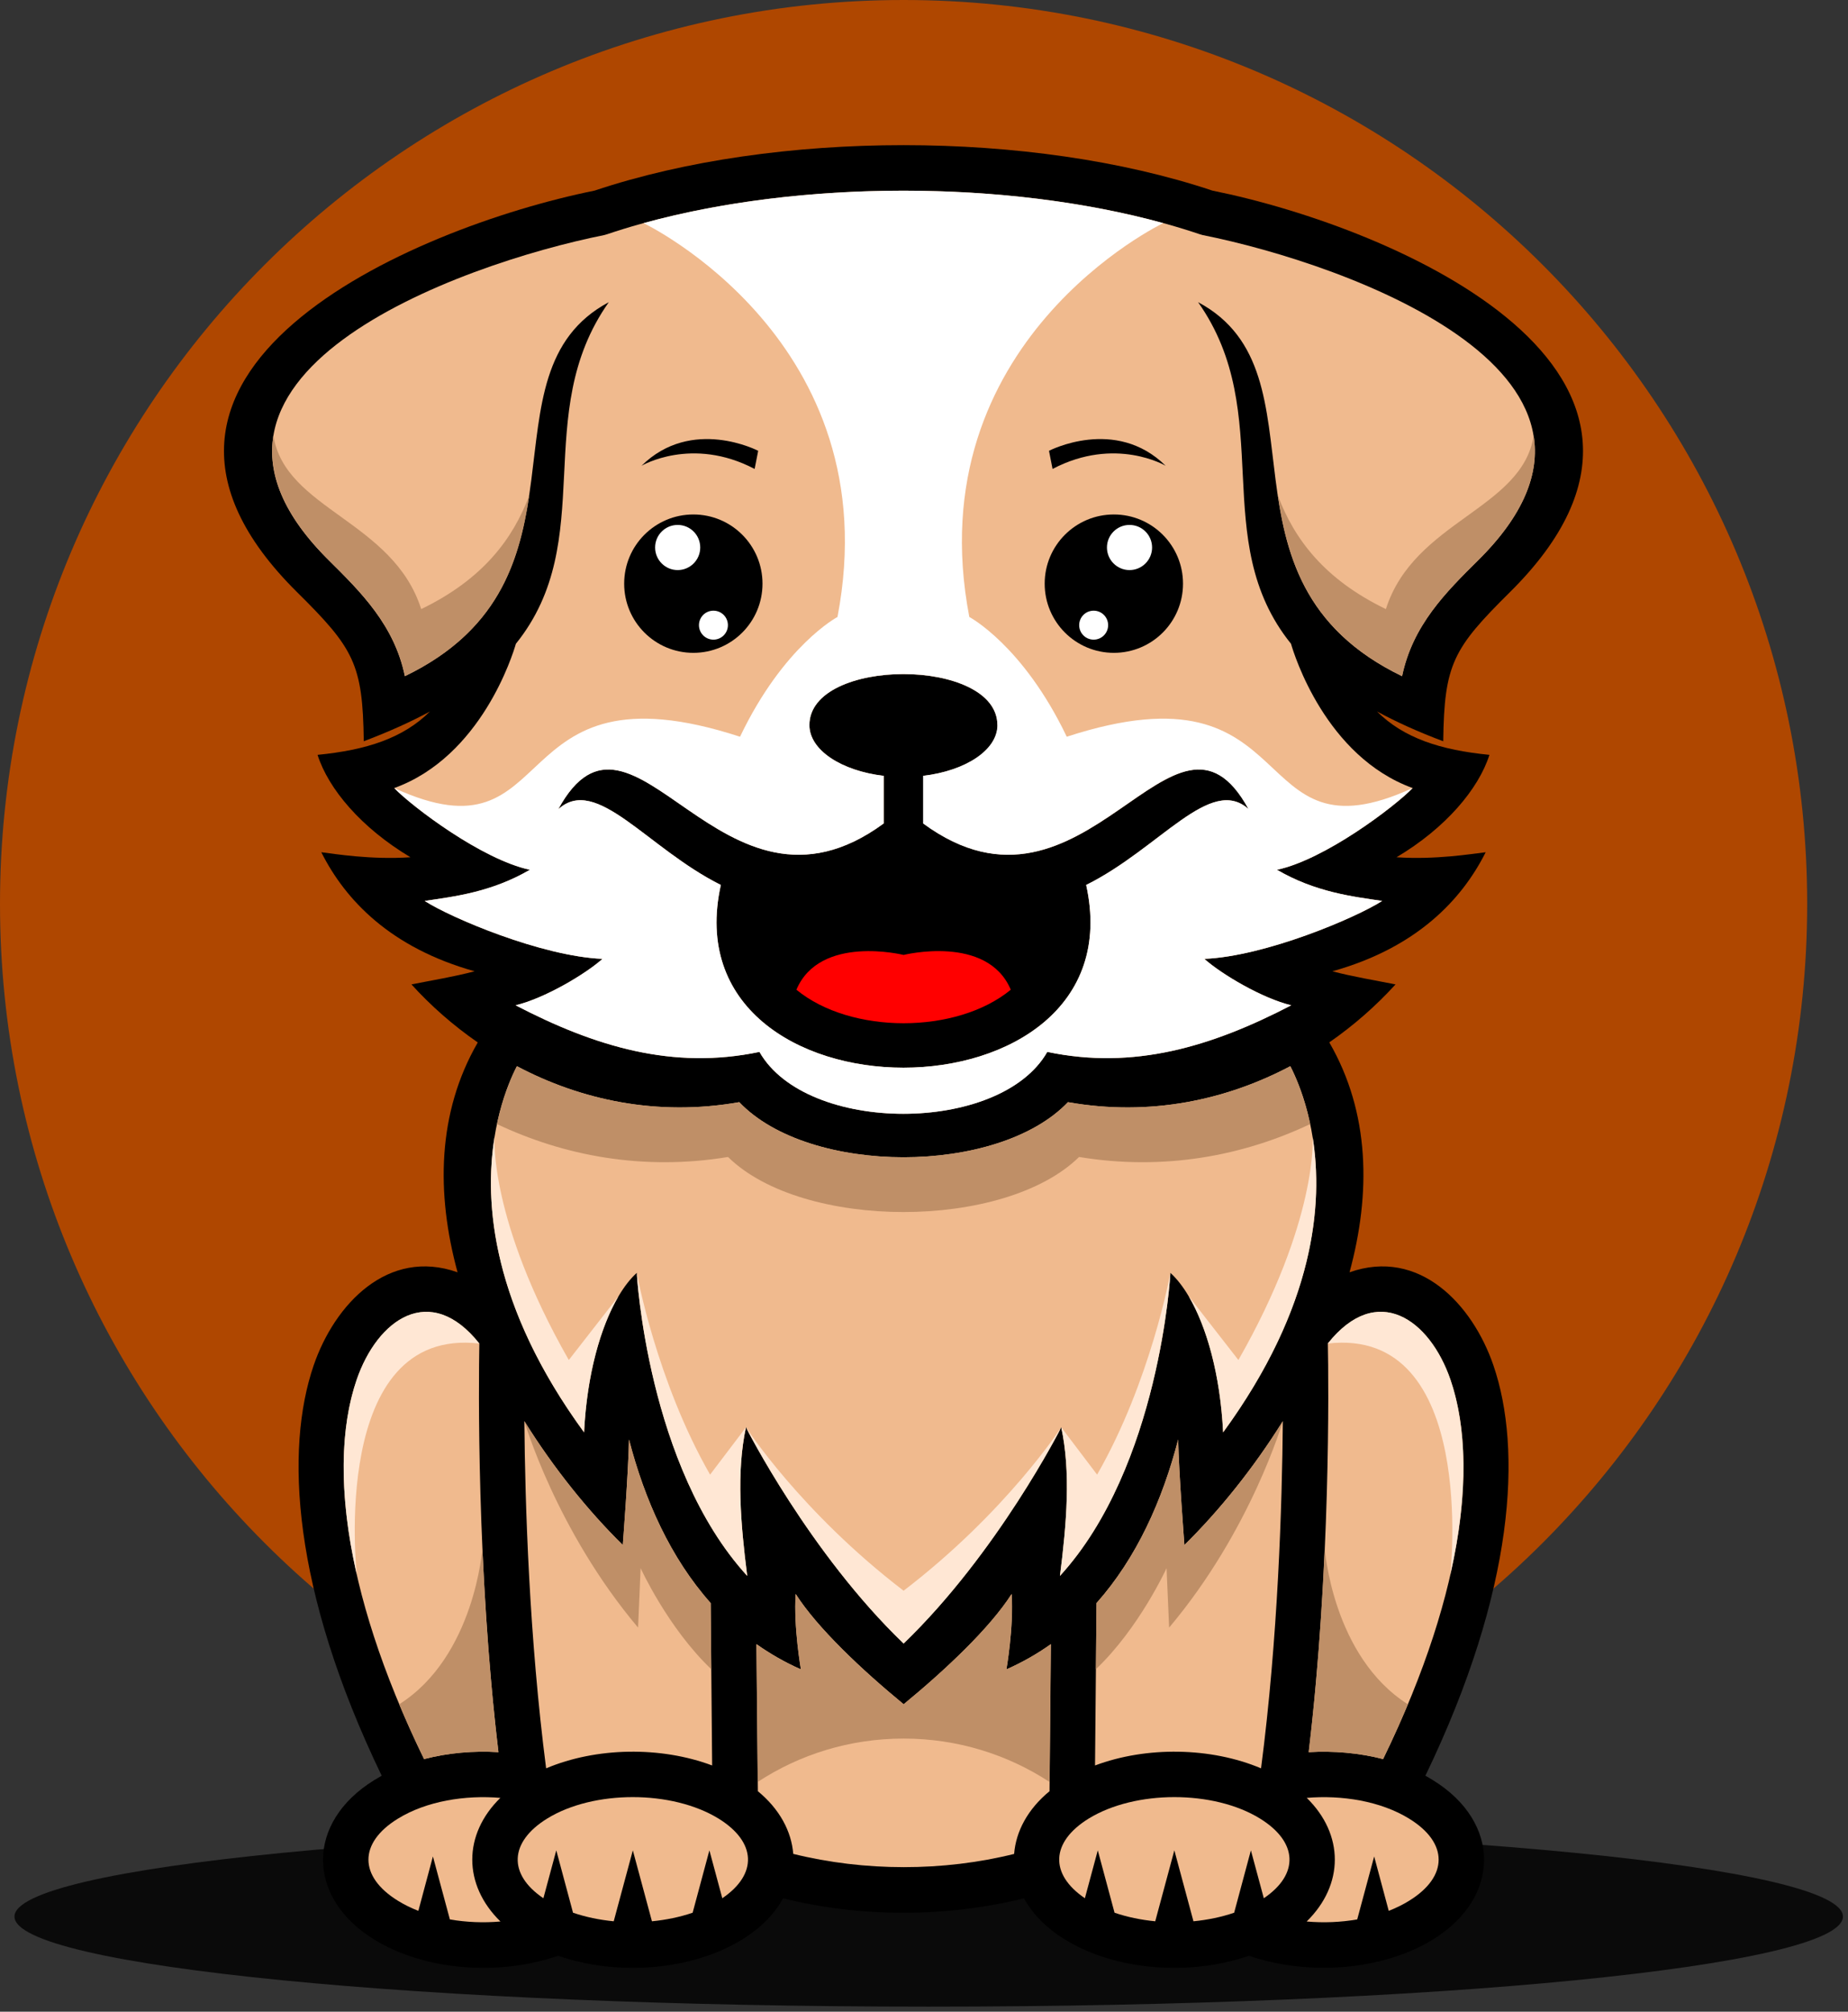 <svg width="102" height="111" viewBox="0 0 102 111" fill="none" xmlns="http://www.w3.org/2000/svg">
<rect x="0" y="0" width="102" height="111" fill="#333333" stroke="none"/>
<g opacity="0.8">
<path d="M51.26 110.722C79.129 110.722 101.721 108.496 101.721 105.751C101.721 103.006 79.129 100.781 51.26 100.781C23.392 100.781 0.799 103.006 0.799 105.751C0.799 108.496 23.392 110.722 51.26 110.722Z" fill="black"/>
</g>
<path d="M49.874 99.747C77.418 99.747 99.747 77.418 99.747 49.874C99.747 22.329 77.418 0 49.874 0C22.329 0 0 22.329 0 49.874C0 77.418 22.329 99.747 49.874 99.747Z" fill="#AF4700"/>
<path d="M73.372 57.52C75.618 61.397 75.672 65.856 74.487 70.202C78.326 68.847 81.268 71.947 82.432 75.346C84.015 79.969 83.634 87.696 78.674 97.98C78.821 98.061 78.963 98.143 79.099 98.23C82.851 100.547 82.851 104.691 79.099 107.013C76.249 108.769 72.132 109.014 68.934 107.915C65.677 109.041 61.566 108.742 58.77 107.013C57.732 106.371 56.981 105.588 56.519 104.745C52.218 105.805 47.524 105.811 43.223 104.745C42.761 105.588 42.01 106.371 40.971 107.013C38.171 108.742 34.059 109.041 30.807 107.915C27.61 109.019 23.493 108.775 20.643 107.013C16.891 104.696 16.891 100.552 20.643 98.23C20.785 98.143 20.926 98.061 21.067 97.98C16.113 87.696 15.727 79.974 17.31 75.346C18.474 71.947 21.421 68.847 25.255 70.202C24.069 65.856 24.129 61.397 26.37 57.52C24.994 56.568 23.765 55.48 22.71 54.317C23.857 54.088 25.07 53.892 26.196 53.593C21.557 52.294 19.061 49.667 17.734 47.024C18.479 47.116 20.491 47.448 22.655 47.301C19.931 45.675 18.125 43.527 17.527 41.651C20.23 41.385 22.248 40.732 23.732 39.258C22.677 39.829 21.47 40.373 20.078 40.901C20.023 36.632 19.534 35.778 16.396 32.673C4.187 20.589 22.634 12.579 32.819 10.517C42.82 7.173 56.916 7.173 66.917 10.517C77.103 12.573 95.549 20.589 83.34 32.673C80.208 35.778 79.713 36.632 79.659 40.901C78.266 40.379 77.059 39.829 76.004 39.258C77.483 40.727 79.501 41.385 82.209 41.651C81.611 43.527 79.805 45.681 77.081 47.301C79.24 47.448 81.252 47.111 82.002 47.024C80.676 49.661 78.185 52.294 73.541 53.593C74.666 53.892 75.879 54.088 77.026 54.317C75.972 55.475 74.743 56.563 73.372 57.514V57.52Z" fill="black"/>
<path d="M64.818 99.16C63.094 99.16 61.37 99.557 60.087 100.345C57.993 101.64 57.922 103.413 59.88 104.74L60.592 102.097L61.517 105.539C62.218 105.778 62.98 105.936 63.763 106.012L64.818 102.097L65.873 106.012C66.656 105.936 67.417 105.778 68.119 105.539L69.043 102.097L69.756 104.74C71.713 103.418 71.643 101.64 69.549 100.345C68.266 99.552 66.542 99.16 64.818 99.16Z" fill="#F0BA8E"/>
<path d="M70.805 78.413C69.179 81.024 67.276 83.373 65.373 85.249C65.373 85.238 65.062 81.247 65.03 79.425C64.16 82.78 62.735 85.962 60.522 88.452L60.44 97.414C63.279 96.349 66.835 96.403 69.603 97.572C70.539 90.399 70.767 83.019 70.805 78.413Z" fill="#F0BA8E"/>
<path d="M72.121 99.198C74.193 101.221 74.193 103.995 72.121 106.023C73.046 106.105 74.003 106.067 74.911 105.909L75.847 102.434L76.651 105.436C77.054 105.278 77.434 105.093 77.782 104.876C79.947 103.538 79.947 101.683 77.782 100.351C76.205 99.378 74.063 99.035 72.11 99.204L72.121 99.198Z" fill="#F0BA8E"/>
<path d="M76.341 97.061C81.051 87.376 81.48 80.284 80.067 76.146C78.919 72.79 76.004 70.718 73.29 74.133C73.334 76.336 73.443 86.56 72.236 96.68C73.6 96.599 75.014 96.718 76.341 97.061Z" fill="#F0BA8E"/>
<path d="M57.813 58.042C62.588 59.042 66.868 57.759 71.273 55.469C69.68 55.089 67.434 53.762 66.477 52.908C69.837 52.767 74.835 50.646 76.292 49.71C74.666 49.471 72.611 49.232 70.484 47.992C73.122 47.432 76.956 44.528 77.973 43.484C73.165 41.743 71.425 36.109 71.257 35.522C66.64 29.796 70.495 22.857 66.128 16.673C73.503 20.605 66.406 32.004 77.385 37.311C77.973 34.494 79.805 32.678 81.584 30.916C91.819 20.785 74.362 14.563 66.379 12.97L66.226 12.926C56.715 9.718 43.016 9.718 33.505 12.926L33.352 12.97C25.375 14.563 7.918 20.785 18.147 30.916C19.925 32.678 21.764 34.494 22.346 37.311C33.325 32.004 26.228 20.611 33.603 16.673C29.236 22.857 33.091 29.79 28.474 35.522C28.306 36.109 26.566 41.743 21.758 43.484C22.775 44.528 26.609 47.432 29.247 47.992C27.12 49.232 25.059 49.471 23.439 49.71C24.891 50.646 29.894 52.767 33.255 52.908C32.297 53.762 30.052 55.089 28.458 55.469C32.863 57.759 37.143 59.042 41.918 58.042C44.517 62.593 55.198 62.593 57.797 58.042H57.813Z" fill="#F0BA8E"/>
<path d="M28.529 58.83C27.463 60.902 24.559 68.51 32.238 79.033C32.455 74.721 33.739 71.507 35.147 70.234C35.147 70.261 35.729 80.92 41.243 86.951C40.873 84.053 40.64 81.219 41.173 78.75C41.173 78.767 44.691 85.7 49.874 90.682C55.056 85.695 58.575 78.767 58.575 78.75C59.108 81.219 58.874 84.053 58.504 86.951C64.018 80.92 64.6 70.261 64.6 70.234C66.009 71.507 67.292 74.715 67.51 79.033C75.189 68.51 72.279 60.902 71.219 58.83C67.711 60.685 63.496 61.62 58.945 60.815C55.084 64.867 44.664 64.867 40.803 60.815C36.251 61.62 32.036 60.685 28.529 58.83Z" fill="#F0BA8E"/>
<path d="M30.144 97.572C32.912 96.403 36.468 96.349 39.307 97.414L39.226 88.452C37.012 85.962 35.587 82.78 34.717 79.425C34.685 81.247 34.375 85.238 34.375 85.249C32.471 83.373 30.568 81.024 28.942 78.413C28.98 83.019 29.214 90.399 30.144 97.578V97.572Z" fill="#F0BA8E"/>
<path d="M27.512 96.68C26.305 86.56 26.419 76.336 26.457 74.133C23.743 70.724 20.828 72.79 19.681 76.146C18.262 80.284 18.697 87.381 23.406 97.061C24.733 96.713 26.147 96.593 27.512 96.68Z" fill="#F0BA8E"/>
<path d="M55.975 102.292C56.073 101.053 56.72 99.829 57.928 98.834L58.004 90.72C57.253 91.253 56.438 91.721 55.551 92.112C55.551 92.112 55.959 89.79 55.839 87.952C54.638 89.834 52.174 92.15 49.879 94.037C47.584 92.15 45.121 89.834 43.919 87.952C43.799 89.79 44.207 92.107 44.207 92.112C43.321 91.721 42.51 91.253 41.754 90.72L41.831 98.834C43.038 99.829 43.685 101.053 43.783 102.292C47.709 103.266 52.06 103.271 55.986 102.292H55.975Z" fill="#F0BA8E"/>
<path d="M61.479 28.387C63.589 28.387 65.296 30.095 65.296 32.205C65.296 34.315 63.589 36.022 61.479 36.022C59.369 36.022 57.661 34.315 57.661 32.205C57.661 30.095 59.369 28.387 61.479 28.387Z" fill="black"/>
<path d="M57.9 24.874C57.9 24.874 61.566 22.965 64.339 25.701C64.339 25.701 61.566 24.053 58.096 25.875L57.9 24.88V24.874Z" fill="black"/>
<path d="M38.269 28.387C36.159 28.387 34.451 30.095 34.451 32.205C34.451 34.315 36.159 36.022 38.269 36.022C40.379 36.022 42.086 34.315 42.086 32.205C42.086 30.095 40.379 28.387 38.269 28.387Z" fill="black"/>
<path d="M41.847 24.874C41.847 24.874 38.182 22.965 35.408 25.701C35.408 25.701 38.182 24.053 41.651 25.875L41.847 24.88V24.874Z" fill="black"/>
<path d="M55.062 40.009C55.062 41.385 53.305 42.532 50.961 42.809V45.436C59.934 52.027 64.807 37.094 68.924 44.653C66.819 42.744 64.024 46.807 59.951 48.83C62.931 62.273 36.806 62.273 39.786 48.83C35.718 46.801 32.917 42.739 30.813 44.653C34.929 37.094 39.802 52.027 48.775 45.436V42.809C46.431 42.532 44.675 41.385 44.675 40.009C44.675 36.257 55.051 36.257 55.051 40.009H55.062Z" fill="black"/>
<path d="M73.285 74.133C81.584 73.176 80.05 86.881 80.05 86.881C81.1 82.269 80.92 78.663 80.061 76.146C78.914 72.79 75.999 70.718 73.285 74.133Z" fill="#FFE7D4"/>
<path d="M77.706 94.037C73.535 91.394 73.117 85.423 73.117 85.423C72.964 88.882 72.698 92.792 72.23 96.68C73.595 96.599 75.009 96.718 76.336 97.061C76.842 96.022 77.299 95.016 77.706 94.037Z" fill="#BF8F67"/>
<path d="M68.924 44.653C66.819 42.744 64.024 46.807 59.951 48.83C61.441 55.551 55.654 58.912 49.868 58.912C44.082 58.912 38.296 55.551 39.786 48.83C35.718 46.801 32.917 42.739 30.813 44.653C34.929 37.094 39.802 52.027 48.775 45.436V42.809C46.431 42.532 44.675 41.385 44.675 40.009C44.675 38.133 47.269 37.192 49.863 37.192C52.457 37.192 55.051 38.133 55.051 40.009C55.051 41.385 53.294 42.532 50.95 42.809V45.436C59.923 52.027 64.796 37.094 68.913 44.653H68.924ZM49.868 61.457C53.185 61.457 56.508 60.321 57.808 58.042C62.583 59.042 66.863 57.759 71.267 55.47C69.674 55.089 67.428 53.762 66.471 52.908C69.832 52.767 74.829 50.646 76.287 49.711C74.661 49.471 72.605 49.232 70.479 47.992C73.117 47.432 76.95 44.528 77.967 43.484C68.597 47.785 72.181 36.316 58.879 40.651C56.47 35.609 53.501 34.043 53.501 34.043C50.586 18.811 64.203 12.312 64.203 12.312C59.869 11.121 54.866 10.523 49.863 10.523C44.86 10.523 39.856 11.121 35.522 12.312C35.522 12.312 49.139 18.811 46.225 34.043C46.225 34.043 43.255 35.609 40.846 40.651C27.544 36.316 31.128 47.785 21.758 43.484C22.775 44.528 26.609 47.432 29.247 47.992C27.12 49.232 25.059 49.471 23.439 49.711C24.891 50.646 29.894 52.767 33.255 52.908C32.297 53.762 30.051 55.089 28.458 55.47C32.863 57.759 37.143 59.042 41.918 58.042C43.217 60.321 46.54 61.457 49.857 61.457H49.868Z" fill="white"/>
<path d="M49.874 95.93C52.848 95.93 55.616 96.811 57.928 98.323L57.998 90.72C57.248 91.253 56.432 91.721 55.546 92.112C55.546 92.112 55.954 89.79 55.834 87.952C54.632 89.834 52.169 92.15 49.874 94.037C47.579 92.15 45.115 89.834 43.913 87.952C43.794 89.79 44.202 92.107 44.202 92.112C43.315 91.721 42.505 91.253 41.749 90.72L41.82 98.323C44.136 96.805 46.904 95.93 49.874 95.93Z" fill="#BF8F67"/>
<path d="M34.929 99.16C36.653 99.16 38.377 99.557 39.661 100.345C41.755 101.64 41.825 103.413 39.867 104.74L39.155 102.097L38.23 105.539C37.529 105.778 36.768 105.936 35.984 106.012L34.929 102.097L33.874 106.012C33.091 105.936 32.33 105.778 31.628 105.539L30.704 102.097L29.992 104.74C28.034 103.418 28.105 101.64 30.198 100.345C31.482 99.552 33.206 99.16 34.929 99.16Z" fill="#F0BA8E"/>
<path d="M27.621 99.198C25.549 101.221 25.549 103.995 27.621 106.023C26.696 106.105 25.739 106.067 24.831 105.909L23.895 102.434L23.091 105.436C22.688 105.278 22.308 105.093 21.959 104.876C19.795 103.538 19.795 101.683 21.959 100.351C23.537 99.378 25.679 99.035 27.631 99.204L27.621 99.198Z" fill="#F0BA8E"/>
<path d="M26.457 74.133C18.158 73.176 19.692 86.881 19.692 86.881C18.642 82.269 18.822 78.663 19.681 76.146C20.828 72.79 23.743 70.718 26.457 74.133Z" fill="#FFE7D4"/>
<path d="M22.036 94.037C26.207 91.394 26.625 85.423 26.625 85.423C26.778 88.882 27.044 92.792 27.512 96.68C26.147 96.599 24.733 96.718 23.406 97.061C22.9 96.022 22.443 95.016 22.036 94.037Z" fill="#BF8F67"/>
<path d="M55.79 54.61C54.491 51.538 49.874 52.691 49.874 52.691C49.874 52.691 45.257 51.543 43.957 54.61C45.458 55.845 47.666 56.459 49.874 56.459C52.082 56.459 54.289 55.845 55.79 54.61Z" fill="#FF0000"/>
<path d="M70.528 27.338C71.088 31.068 72.29 34.848 77.391 37.306C77.978 34.489 79.811 32.673 81.589 30.911C84.156 28.371 84.983 26.076 84.651 24.037C84.015 28.11 78.049 28.725 76.494 33.608C73.095 31.966 71.431 29.741 70.528 27.332V27.338Z" fill="#BF8F67"/>
<path d="M29.214 27.338C28.654 31.068 27.452 34.848 22.351 37.306C21.764 34.489 19.931 32.673 18.153 30.911C15.586 28.371 14.759 26.076 15.091 24.037C15.727 28.11 21.693 28.725 23.248 33.608C26.647 31.966 28.311 29.741 29.214 27.332V27.338Z" fill="#BF8F67"/>
<path d="M49.874 90.687C55.056 85.7 58.575 78.772 58.575 78.756C58.575 78.756 55.546 83.433 49.874 87.772C44.202 83.433 41.173 78.756 41.173 78.756C41.173 78.772 44.691 85.706 49.874 90.687Z" fill="#FFE7D4"/>
<path d="M58.575 78.756C59.108 81.225 58.874 84.058 58.504 86.957C64.018 80.926 64.6 70.267 64.6 70.24C64.6 70.24 63.513 76.216 60.554 81.366L58.575 78.756Z" fill="#FFE7D4"/>
<path d="M65.623 71.545C66.585 73.187 67.352 75.803 67.51 79.033C72.584 72.083 73.035 66.4 72.453 62.746C72.453 62.746 72.763 67.314 68.353 75.042L65.623 71.539V71.545Z" fill="#FFE7D4"/>
<path d="M41.173 78.756C40.64 81.225 40.873 84.058 41.243 86.957C35.729 80.926 35.147 70.267 35.147 70.24C35.147 70.24 36.235 76.216 39.193 81.366L41.173 78.756Z" fill="#FFE7D4"/>
<path d="M34.125 71.545C33.162 73.187 32.395 75.803 32.238 79.033C27.164 72.083 26.712 66.4 27.294 62.746C27.294 62.746 26.984 67.314 31.395 75.042L34.125 71.539V71.545Z" fill="#FFE7D4"/>
<path d="M40.183 63.839C44.305 67.89 55.431 67.89 59.559 63.839C64.269 64.617 68.641 63.763 72.317 62.023C72.002 60.522 71.529 59.439 71.219 58.83C67.711 60.685 63.496 61.62 58.945 60.815C55.084 64.867 44.664 64.867 40.803 60.815C36.251 61.62 32.036 60.685 28.529 58.83C28.219 59.439 27.746 60.527 27.43 62.023C31.107 63.763 35.473 64.617 40.188 63.839H40.183Z" fill="#BF8F67"/>
<path d="M37.404 31.455C38.092 31.455 38.649 30.897 38.649 30.209C38.649 29.521 38.092 28.964 37.404 28.964C36.716 28.964 36.159 29.521 36.159 30.209C36.159 30.897 36.716 31.455 37.404 31.455Z" fill="white"/>
<path d="M39.378 35.294C39.819 35.294 40.177 34.936 40.177 34.495C40.177 34.053 39.819 33.695 39.378 33.695C38.937 33.695 38.579 34.053 38.579 34.495C38.579 34.936 38.937 35.294 39.378 35.294Z" fill="white"/>
<path d="M62.343 31.455C63.031 31.455 63.589 30.897 63.589 30.209C63.589 29.521 63.031 28.964 62.343 28.964C61.656 28.964 61.098 29.521 61.098 30.209C61.098 30.897 61.656 31.455 62.343 31.455Z" fill="white"/>
<path d="M60.364 35.294C60.805 35.294 61.163 34.936 61.163 34.495C61.163 34.053 60.805 33.695 60.364 33.695C59.922 33.695 59.565 34.053 59.565 34.495C59.565 34.936 59.922 35.294 60.364 35.294Z" fill="white"/>
<path d="M28.942 78.413C28.942 78.413 30.682 84.428 35.218 89.806L35.359 86.527C35.359 86.527 36.865 89.828 39.258 92.101L39.226 88.458C37.012 85.967 35.587 82.786 34.717 79.43C34.685 81.252 34.375 85.244 34.375 85.255C32.471 83.378 30.568 81.029 28.942 78.419V78.413Z" fill="#BF8F67"/>
<path d="M70.805 78.413C70.805 78.413 69.065 84.428 64.53 89.806L64.388 86.527C64.388 86.527 62.882 89.828 60.489 92.101L60.522 88.458C62.735 85.967 64.16 82.786 65.03 79.43C65.062 81.252 65.373 85.244 65.373 85.255C67.276 83.378 69.179 81.029 70.805 78.419V78.413Z" fill="#BF8F67"/>
</svg>
